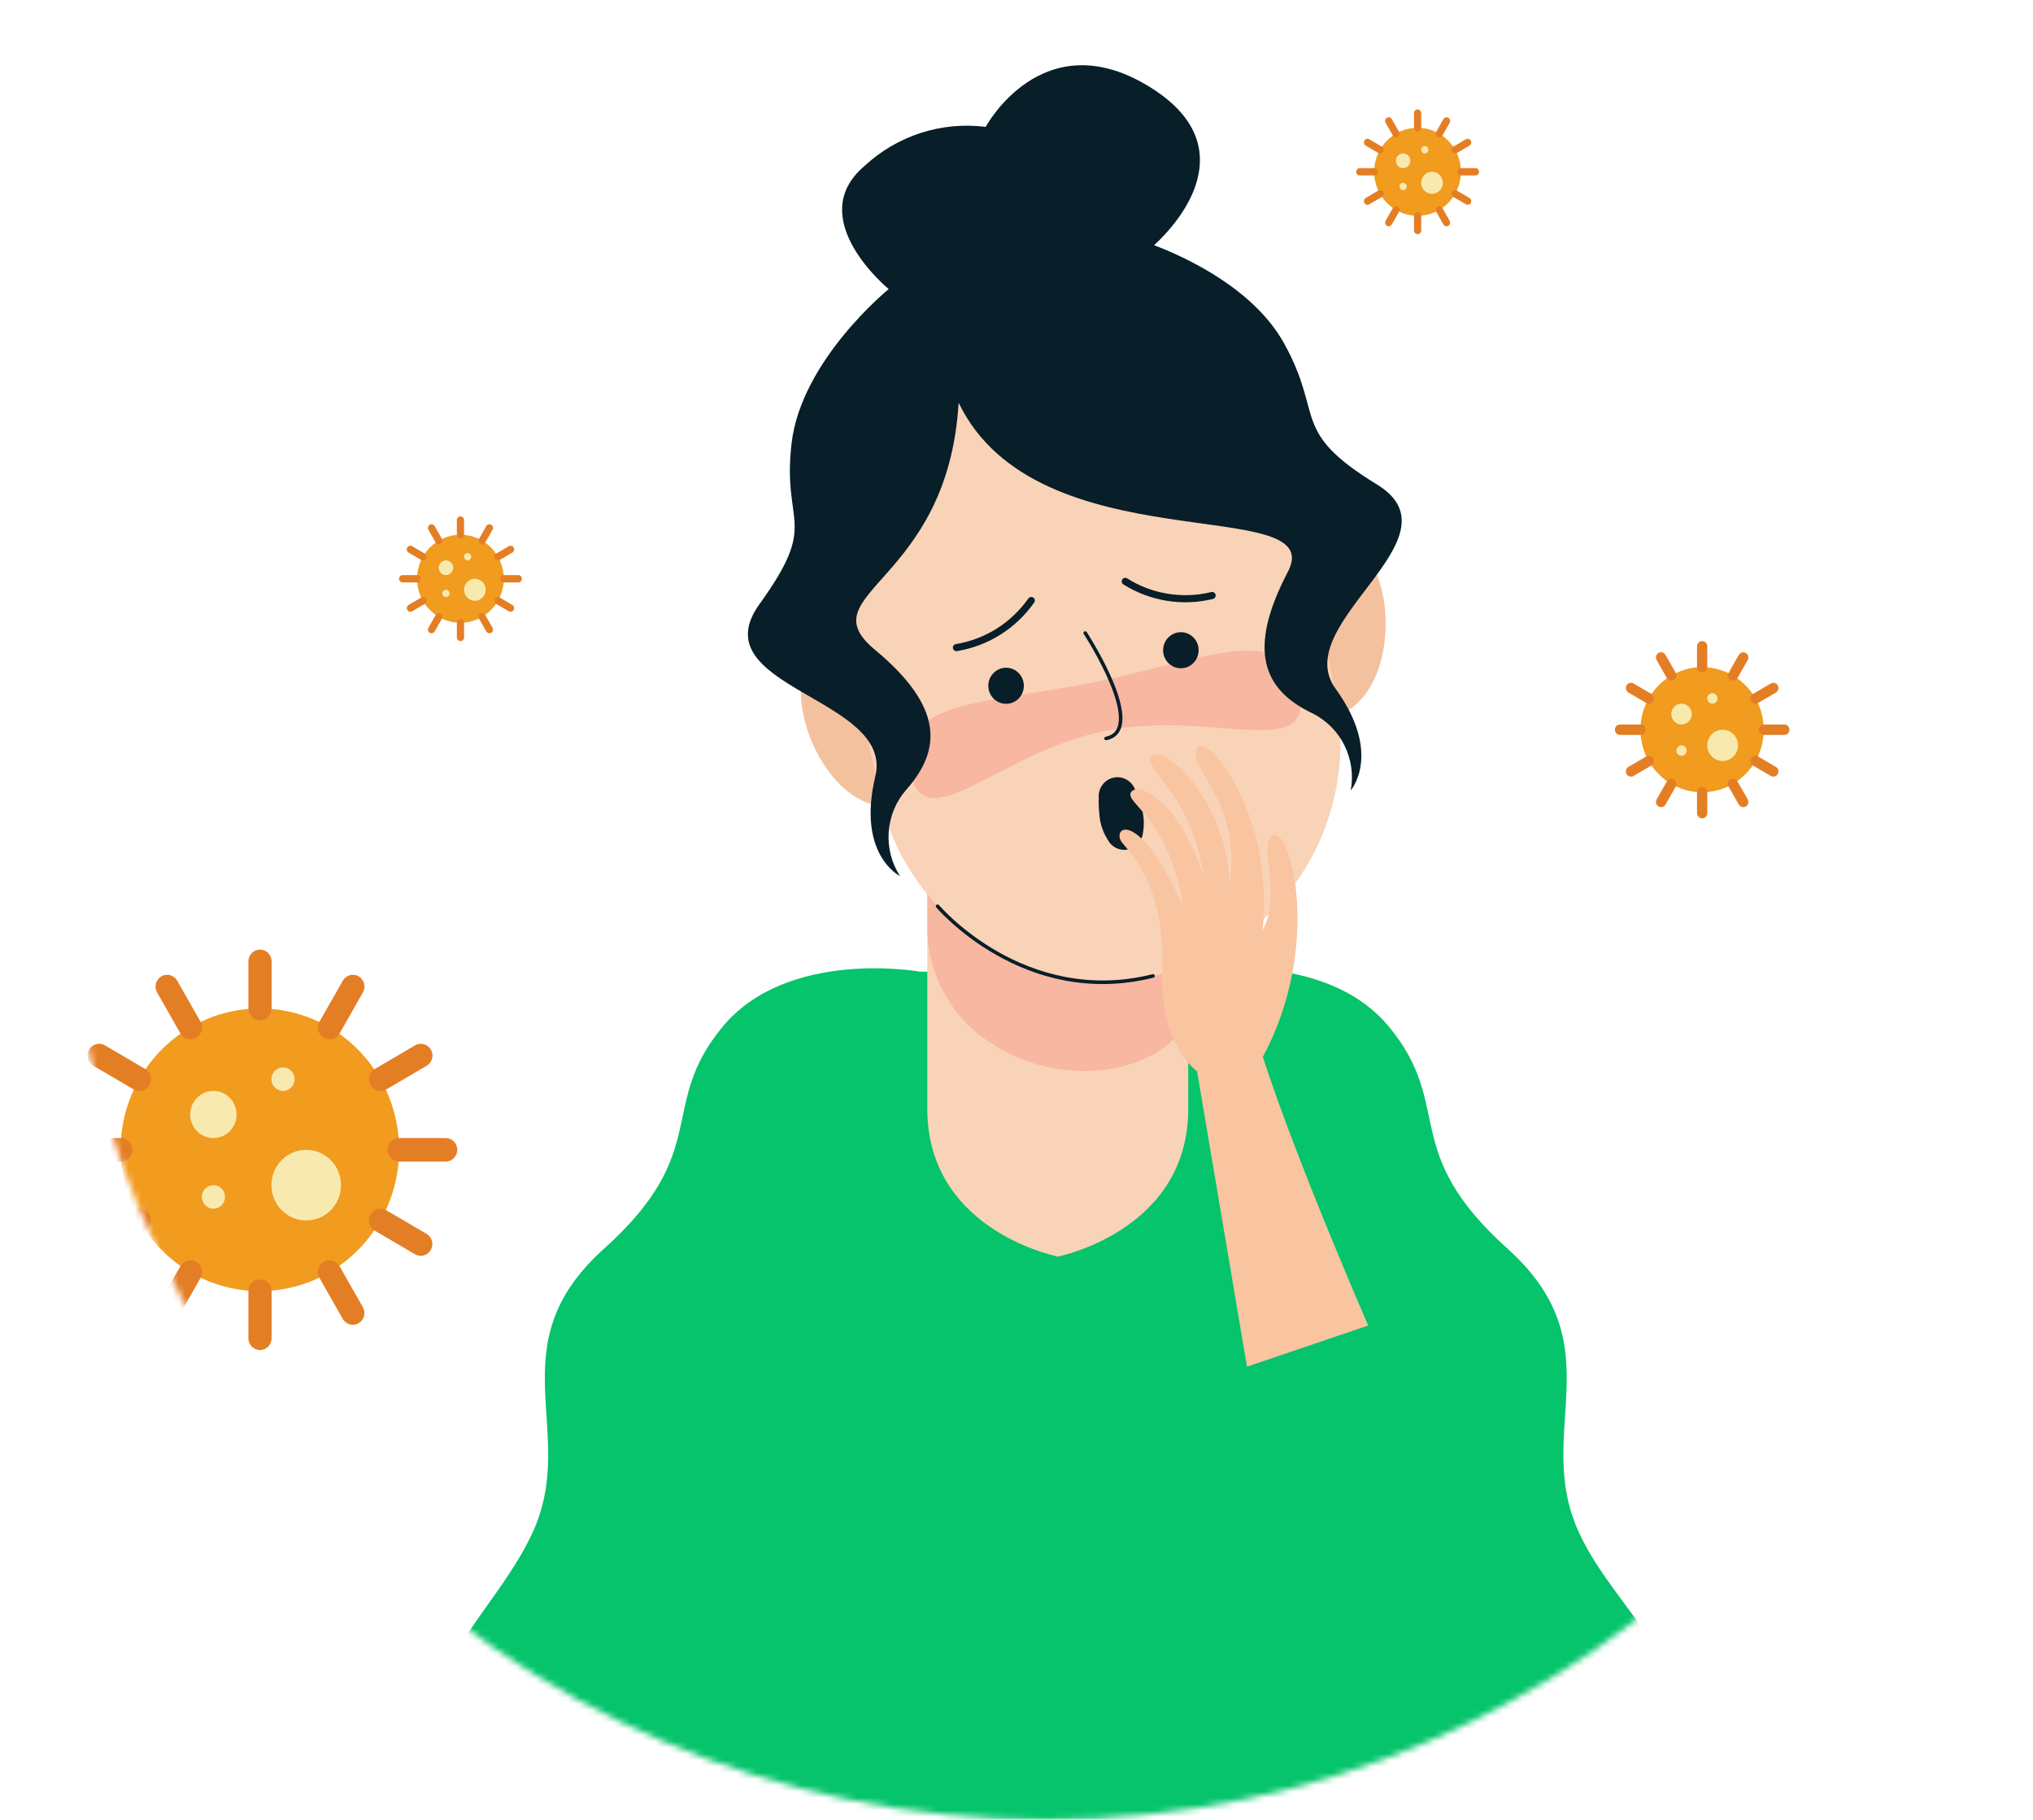 <svg width="324" height="290" viewBox="0 0 324 290" fill="none" xmlns="http://www.w3.org/2000/svg">
<g filter="url(#filter0_d)">
<path d="M89.049 64.303C46.68 54.694 25.969 77.017 18.239 96.892C-22.783 202.366 97.885 249.623 192.423 229.218C235.093 220.007 291.883 168.024 304.767 119.382C308.374 81.201 301.675 67.279 281.576 64.303C261.478 61.326 248.595 77.017 210.975 86.955C191.815 92.016 142.01 76.314 89.049 64.303Z" fill="white"/>
</g>
<mask id="mask0" mask-type="alpha" maskUnits="userSpaceOnUse" x="10" y="-28" width="314" height="318">
<path d="M166.663 290C253.185 290 323.325 218.813 323.325 131C323.325 43.187 253.185 -28 166.663 -28C80.14 -28 10 43.187 10 131C10 218.813 80.14 290 166.663 290Z" fill="#C4C4C4"/>
</mask>
<g mask="url(#mask0)">
<path d="M68.322 276.772C69.087 263.439 79.614 255.638 84.879 244.232C92.309 228.145 78.936 214.572 96.273 198.988C113.611 183.403 104.694 176.365 115.095 163.705C125.495 151.044 146.619 154.85 146.619 154.85H189.901C189.901 154.85 211.033 151.041 221.425 163.705C231.819 176.367 222.913 183.403 240.248 198.988C257.583 214.572 244.212 228.145 251.639 244.23C254.765 250.997 259.837 256.171 263.652 262.45C281.254 291.405 254.391 327.428 223.845 327.428C223.845 327.428 112.738 327.406 112.678 327.428C92.078 334.593 77.216 331.969 80.104 313.352C82.152 300.205 67.571 289.879 68.322 276.772Z" fill="#05C46B"/>
<path d="M168.578 132.778L189.371 129.412V176.711C189.371 195.498 170.047 199.947 168.578 200.26H168.529V200.241C167.059 199.927 147.785 195.487 147.785 176.701V129.412L168.578 132.778Z" fill="#F9D3B7"/>
<path d="M168.58 103.385L147.791 100.023V147.322C147.728 151.029 148.596 154.692 150.314 157.964C152.032 161.237 154.543 164.012 157.61 166.027C162.533 169.355 168.386 170.974 174.292 170.641C179.636 170.422 186.74 167.854 188.928 162.904C190.454 159.453 189.378 154.049 189.378 147.322V100.023L168.58 103.385Z" fill="#F7B7A1"/>
<path d="M207.23 93.245C207.23 93.245 207.527 89.466 214.796 87.984C222.066 86.502 224.738 111.869 211.446 114.575C198.156 117.282 199.662 98.502 207.23 93.245Z" fill="#F4C19F"/>
<path d="M139.533 107.029C139.533 107.029 137.833 103.66 130.546 105.141C123.26 106.623 130.456 131.069 143.745 128.362C157.033 125.656 148.52 108.918 139.533 107.029Z" fill="#F4C19F"/>
<path d="M183.76 155.53C193.422 153.533 201.912 147.737 207.375 139.407C212.84 131.078 214.833 120.891 212.921 111.075L207.389 83.088C205.418 73.284 199.704 64.67 191.495 59.127C183.286 53.584 173.251 51.564 163.579 53.507C153.922 55.507 145.438 61.304 139.977 69.631C134.516 77.958 132.524 88.139 134.432 97.953L139.965 125.934C141.934 135.738 147.645 144.353 155.85 149.898C164.055 155.443 174.089 157.468 183.76 155.53Z" fill="#F9D3B7"/>
<path d="M144.997 122.823C142.735 111.39 157.353 112.184 174.498 108.691C191.643 105.197 204.824 98.744 207.086 110.17C209.347 121.595 193.185 113.002 176.04 116.493C158.894 119.983 147.258 134.257 144.997 122.823Z" fill="#F7B7A1"/>
<path d="M121.05 96.259C130.679 82.915 124.611 83.953 126.151 70.666C127.691 57.379 141.633 46.072 141.633 46.072C141.633 46.072 127.931 34.831 137.746 26.477C140.33 24.073 143.398 22.268 146.739 21.187C150.078 20.107 153.609 19.777 157.088 20.22C157.088 20.22 166.074 3.499 182.958 13.688C197.455 22.434 189.663 33.781 183.93 39.078C189.115 41.05 199.814 46.032 204.625 54.687C211.101 66.34 205.49 68.662 219.441 77.204C233.394 85.746 205.306 99.34 212.84 109.743C220.374 120.146 215.269 125.961 215.269 125.961C215.717 123.525 215.365 121.006 214.268 118.791C213.172 116.576 211.391 114.787 209.197 113.697C201.424 110 198.624 103.768 205.252 91.12C211.88 78.471 165.356 90.207 152.776 64.181C151.064 93.118 128.507 94.47 139.432 103.543C150.357 112.618 150.141 119.449 144.377 125.917C142.766 127.78 141.802 130.129 141.632 132.603C141.461 135.076 142.093 137.537 143.432 139.61C143.432 139.61 136.508 136.256 139.502 123.699C142.497 111.141 111.425 109.605 121.05 96.259Z" fill="#081E29"/>
<path d="M193.177 94.903C190.837 95.476 188.409 95.571 186.033 95.185C183.656 94.799 181.379 93.939 179.333 92.653" stroke="#081E29" stroke-width="1.132" stroke-linecap="round" stroke-linejoin="round"/>
<path d="M152.427 103.203C154.806 102.815 157.085 101.952 159.133 100.665C161.179 99.377 162.955 97.689 164.356 95.7" stroke="#081E29" stroke-width="1.132" stroke-linecap="round" stroke-linejoin="round"/>
<path d="M163.117 108.726C163.227 109.283 163.172 109.862 162.958 110.388C162.744 110.914 162.381 111.363 161.916 111.68C161.45 111.997 160.902 112.166 160.341 112.167C159.782 112.168 159.233 112 158.767 111.685C158.3 111.369 157.936 110.92 157.72 110.395C157.505 109.87 157.448 109.291 157.557 108.734C157.665 108.175 157.934 107.663 158.33 107.26C158.725 106.856 159.23 106.582 159.78 106.469C160.145 106.395 160.521 106.395 160.886 106.468C161.252 106.54 161.599 106.687 161.909 106.896C162.218 107.105 162.485 107.375 162.692 107.689C162.9 108.003 163.044 108.355 163.117 108.726Z" fill="#081E29"/>
<path d="M190.974 103.056C191.084 103.614 191.03 104.192 190.816 104.718C190.603 105.244 190.24 105.694 189.774 106.011C189.31 106.329 188.761 106.499 188.201 106.5C187.641 106.501 187.092 106.333 186.626 106.018C186.159 105.703 185.794 105.255 185.579 104.73C185.363 104.204 185.305 103.626 185.414 103.068C185.522 102.509 185.791 101.996 186.187 101.593C186.582 101.19 187.088 100.915 187.637 100.803C188.374 100.653 189.139 100.806 189.764 101.229C190.39 101.651 190.826 102.308 190.974 103.056Z" fill="#081E29"/>
<path d="M175.237 130.103C175.12 129.138 175.077 128.165 175.108 127.194C175.037 126.445 175.243 125.696 175.685 125.091C176.127 124.486 176.775 124.07 177.502 123.922C178.229 123.774 178.984 123.905 179.622 124.289C180.259 124.674 180.734 125.285 180.954 126.003C181.352 126.887 181.682 127.801 181.94 128.737C182.315 130.017 182.39 131.367 182.157 132.681C182.098 133.332 181.834 133.946 181.404 134.432C180.974 134.919 180.4 135.25 179.769 135.379C179.138 135.508 178.482 135.426 177.901 135.146C177.319 134.865 176.843 134.403 176.541 133.826C175.824 132.705 175.378 131.43 175.237 130.103Z" fill="#081E29"/>
<path d="M172.954 100.881C172.954 100.881 183.024 116.313 176.276 117.686" stroke="#081E29" stroke-width="0.566" stroke-linecap="round" stroke-linejoin="round"/>
<path d="M198.731 217.802L190.78 170.738C190.78 170.738 184.755 166.456 185.221 155.123C185.688 143.791 182.404 138.489 179.088 134.589C176.643 132.218 181.104 127.686 188.641 144.671C186.29 130.29 179.361 128.071 180.213 126.316C181.065 124.561 187.674 126.893 191.786 139.648C190.13 126.925 182.265 122.545 183.441 120.666C185.175 117.917 195.697 127.847 195.93 140.84C198.002 127.859 189.205 122.409 190.698 119.34C192.192 116.271 203.143 129.656 201.235 148.211C204.495 142.352 200.23 134.104 202.984 133.085C205.738 132.067 210.72 150.876 201.254 168.443C206.787 185.451 218.052 211.237 218.052 211.237L198.731 217.802Z" fill="#F9C4A0"/>
<path d="M239.671 352.296C239.671 352.296 260.961 341.991 254.002 312.381C247.329 284.032 249.746 237.175 219.665 225.739C218.541 225.316 217.331 225.182 216.144 225.351C214.957 225.52 213.829 225.986 212.864 226.708C207.935 230.056 202.161 231.896 196.231 232.007C194.862 232.073 193.541 232.542 192.429 233.357C191.318 234.171 190.465 235.296 189.974 236.595C187.254 243.732 183.397 258.91 187.813 280.999C194.128 312.599 184.655 348.435 206.704 354.495C228.754 360.554 239.671 352.296 239.671 352.296Z" fill="#05C46B"/>
<path d="M149.423 144.42C149.423 144.42 163.171 160.689 183.757 155.53" stroke="#081E29" stroke-width="0.566" stroke-linecap="round" stroke-linejoin="round"/>
<path d="M225.918 34.393C229.736 34.393 232.83 31.253 232.83 27.378C232.83 23.504 229.736 20.364 225.918 20.364C222.102 20.364 219.006 23.504 219.006 27.378C219.006 31.253 222.102 34.393 225.918 34.393Z" fill="#F19B1F"/>
<path d="M227.069 24.456C227.387 24.456 227.645 24.194 227.645 23.871C227.645 23.548 227.387 23.287 227.069 23.287C226.751 23.287 226.493 23.548 226.493 23.871C226.493 24.194 226.751 24.456 227.069 24.456Z" fill="#F8E9AF"/>
<path d="M223.614 30.301C223.932 30.301 224.19 30.04 224.19 29.717C224.19 29.394 223.932 29.132 223.614 29.132C223.295 29.132 223.037 29.394 223.037 29.717C223.037 30.04 223.295 30.301 223.614 30.301Z" fill="#F8E9AF"/>
<path d="M223.614 26.794C224.251 26.794 224.766 26.27 224.766 25.625C224.766 24.979 224.251 24.456 223.614 24.456C222.978 24.456 222.462 24.979 222.462 25.625C222.462 26.27 222.978 26.794 223.614 26.794Z" fill="#F8E9AF"/>
<path d="M228.221 30.886C229.175 30.886 229.949 30.101 229.949 29.132C229.949 28.164 229.175 27.378 228.221 27.378C227.266 27.378 226.493 28.164 226.493 29.132C226.493 30.101 227.266 30.886 228.221 30.886Z" fill="#F8E9AF"/>
<path d="M225.925 20.948C225.608 20.948 225.349 20.686 225.349 20.364V18.025C225.349 17.703 225.608 17.441 225.925 17.441C226.244 17.441 226.502 17.703 226.502 18.025V20.364C226.502 20.686 226.244 20.948 225.925 20.948Z" fill="#E47E25"/>
<path d="M222.472 21.888C222.265 21.888 222.075 21.776 221.972 21.595L220.819 19.571C220.715 19.39 220.714 19.166 220.817 18.984C220.92 18.802 221.111 18.69 221.318 18.691C221.524 18.691 221.715 18.804 221.817 18.986L222.969 21.011C223.072 21.192 223.072 21.414 222.969 21.595C222.867 21.776 222.677 21.887 222.472 21.888Z" fill="#E47E25"/>
<path d="M219.94 24.456C219.839 24.456 219.739 24.428 219.652 24.377L217.657 23.208C217.478 23.104 217.367 22.911 217.366 22.701C217.366 22.491 217.476 22.297 217.655 22.193C217.835 22.088 218.055 22.09 218.233 22.196L220.228 23.365C220.454 23.497 220.564 23.767 220.496 24.022C220.429 24.278 220.201 24.456 219.94 24.456Z" fill="#E47E25"/>
<path d="M219.015 27.963H216.711C216.393 27.963 216.135 27.701 216.135 27.378C216.135 27.056 216.393 26.794 216.711 26.794H219.015C219.333 26.794 219.591 27.056 219.591 27.378C219.591 27.701 219.333 27.963 219.015 27.963Z" fill="#E47E25"/>
<path d="M217.946 32.64C217.685 32.64 217.457 32.462 217.389 32.206C217.322 31.951 217.433 31.681 217.658 31.549L219.653 30.38C219.831 30.273 220.052 30.273 220.231 30.377C220.41 30.482 220.521 30.675 220.519 30.885C220.519 31.095 220.408 31.288 220.229 31.392L218.234 32.561C218.147 32.612 218.047 32.64 217.946 32.64Z" fill="#E47E25"/>
<path d="M221.318 36.063C221.112 36.063 220.922 35.951 220.819 35.77C220.717 35.59 220.717 35.367 220.82 35.186L221.972 33.162C222.074 32.979 222.264 32.866 222.472 32.866C222.678 32.865 222.869 32.977 222.972 33.159C223.076 33.341 223.075 33.565 222.969 33.746L221.817 35.77C221.715 35.952 221.524 36.063 221.318 36.063Z" fill="#E47E25"/>
<path d="M225.925 37.316C225.608 37.316 225.349 37.054 225.349 36.732V34.393C225.349 34.071 225.608 33.809 225.925 33.809C226.244 33.809 226.502 34.071 226.502 34.393V36.732C226.502 37.054 226.244 37.316 225.925 37.316Z" fill="#E47E25"/>
<path d="M230.535 36.063C230.328 36.063 230.138 35.952 230.035 35.77L228.883 33.746C228.778 33.565 228.777 33.341 228.88 33.159C228.983 32.977 229.175 32.865 229.381 32.866C229.588 32.866 229.779 32.979 229.881 33.162L231.032 35.186C231.135 35.367 231.135 35.59 231.032 35.77C230.93 35.951 230.74 36.063 230.535 36.063Z" fill="#E47E25"/>
<path d="M233.906 32.64C233.805 32.64 233.706 32.612 233.618 32.561L231.624 31.392C231.444 31.288 231.333 31.095 231.332 30.885C231.332 30.675 231.443 30.482 231.622 30.377C231.801 30.273 232.022 30.273 232.2 30.38L234.194 31.549C234.42 31.681 234.53 31.951 234.462 32.206C234.395 32.462 234.167 32.64 233.906 32.64Z" fill="#E47E25"/>
<path d="M235.142 27.963H232.837C232.52 27.963 232.261 27.701 232.261 27.378C232.261 27.056 232.52 26.794 232.837 26.794H235.142C235.459 26.794 235.717 27.056 235.717 27.378C235.717 27.701 235.459 27.963 235.142 27.963Z" fill="#E47E25"/>
<path d="M231.913 24.456C231.652 24.456 231.424 24.278 231.356 24.022C231.289 23.767 231.398 23.497 231.624 23.365L233.619 22.196C233.798 22.09 234.018 22.088 234.198 22.193C234.377 22.297 234.487 22.491 234.486 22.701C234.486 22.911 234.375 23.104 234.195 23.208L232.2 24.377C232.113 24.428 232.014 24.456 231.913 24.456Z" fill="#E47E25"/>
<path d="M229.382 21.888C229.177 21.887 228.986 21.776 228.884 21.595C228.781 21.414 228.781 21.192 228.884 21.011L230.036 18.986C230.139 18.804 230.329 18.691 230.536 18.691C230.743 18.69 230.933 18.802 231.036 18.984C231.14 19.166 231.139 19.39 231.033 19.571L229.882 21.595C229.779 21.776 229.588 21.888 229.382 21.888Z" fill="#E47E25"/>
<path d="M73.379 99.248C77.196 99.248 80.29 96.108 80.29 92.234C80.29 88.36 77.196 85.219 73.379 85.219C69.561 85.219 66.467 88.36 66.467 92.234C66.467 96.108 69.561 99.248 73.379 99.248Z" fill="#F19B1F"/>
<path d="M74.529 89.311C74.847 89.311 75.105 89.049 75.105 88.726C75.105 88.404 74.847 88.141 74.529 88.141C74.211 88.141 73.953 88.404 73.953 88.726C73.953 89.049 74.211 89.311 74.529 89.311Z" fill="#F8E9AF"/>
<path d="M71.074 95.156C71.392 95.156 71.65 94.895 71.65 94.573C71.65 94.249 71.392 93.988 71.074 93.988C70.756 93.988 70.498 94.249 70.498 94.573C70.498 94.895 70.756 95.156 71.074 95.156Z" fill="#F8E9AF"/>
<path d="M71.074 91.649C71.71 91.649 72.226 91.126 72.226 90.48C72.226 89.834 71.71 89.311 71.074 89.311C70.438 89.311 69.922 89.834 69.922 90.48C69.922 91.126 70.438 91.649 71.074 91.649Z" fill="#F8E9AF"/>
<path d="M75.681 95.741C76.635 95.741 77.409 94.956 77.409 93.988C77.409 93.019 76.635 92.234 75.681 92.234C74.727 92.234 73.953 93.019 73.953 93.988C73.953 94.956 74.727 95.741 75.681 95.741Z" fill="#F8E9AF"/>
<path d="M73.386 85.803C73.068 85.803 72.81 85.542 72.81 85.219V82.881C72.81 82.558 73.068 82.296 73.386 82.296C73.704 82.296 73.962 82.558 73.962 82.881V85.219C73.962 85.542 73.704 85.803 73.386 85.803Z" fill="#E47E25"/>
<path d="M69.931 86.743C69.725 86.743 69.535 86.632 69.432 86.451L68.28 84.426C68.175 84.245 68.174 84.021 68.278 83.839C68.38 83.657 68.572 83.545 68.778 83.546C68.985 83.546 69.175 83.659 69.278 83.841L70.43 85.866C70.532 86.047 70.532 86.269 70.43 86.45C70.327 86.631 70.137 86.743 69.931 86.743Z" fill="#E47E25"/>
<path d="M67.4 89.311C67.299 89.311 67.2 89.284 67.112 89.232L65.117 88.063C64.938 87.959 64.827 87.766 64.826 87.557C64.826 87.346 64.936 87.153 65.115 87.048C65.294 86.944 65.515 86.945 65.693 87.05L67.688 88.22C67.914 88.353 68.024 88.621 67.956 88.878C67.889 89.133 67.661 89.311 67.4 89.311Z" fill="#E47E25"/>
<path d="M66.475 92.818H64.171C63.853 92.818 63.595 92.557 63.595 92.234C63.595 91.911 63.853 91.649 64.171 91.649H66.475C66.793 91.649 67.051 91.911 67.051 92.234C67.051 92.557 66.793 92.818 66.475 92.818Z" fill="#E47E25"/>
<path d="M65.406 97.495C65.145 97.495 64.917 97.317 64.85 97.061C64.782 96.806 64.892 96.536 65.118 96.404L67.113 95.235C67.291 95.129 67.512 95.128 67.691 95.233C67.87 95.337 67.98 95.531 67.98 95.741C67.98 95.95 67.868 96.144 67.689 96.247L65.694 97.417C65.607 97.468 65.507 97.495 65.406 97.495Z" fill="#E47E25"/>
<path d="M68.778 100.918C68.573 100.918 68.383 100.806 68.28 100.626C68.177 100.445 68.177 100.222 68.28 100.041L69.432 98.017C69.534 97.834 69.725 97.722 69.931 97.721C70.138 97.721 70.329 97.833 70.432 98.015C70.535 98.196 70.534 98.421 70.43 98.602L69.278 100.626C69.175 100.807 68.984 100.918 68.778 100.918Z" fill="#E47E25"/>
<path d="M73.386 102.171C73.068 102.171 72.81 101.909 72.81 101.587V99.248C72.81 98.926 73.068 98.664 73.386 98.664C73.704 98.664 73.962 98.926 73.962 99.248V101.587C73.962 101.909 73.704 102.171 73.386 102.171Z" fill="#E47E25"/>
<path d="M77.995 100.918C77.789 100.918 77.598 100.807 77.495 100.626L76.343 98.602C76.239 98.421 76.238 98.196 76.341 98.015C76.444 97.833 76.635 97.721 76.841 97.721C77.048 97.722 77.239 97.834 77.341 98.017L78.493 100.041C78.596 100.222 78.596 100.445 78.493 100.626C78.39 100.806 78.2 100.918 77.995 100.918Z" fill="#E47E25"/>
<path d="M81.366 97.495C81.265 97.495 81.166 97.468 81.079 97.417L79.084 96.247C78.904 96.144 78.793 95.95 78.793 95.741C78.792 95.531 78.902 95.337 79.082 95.233C79.261 95.128 79.481 95.129 79.66 95.235L81.654 96.404C81.88 96.536 81.99 96.806 81.923 97.061C81.855 97.317 81.627 97.495 81.366 97.495Z" fill="#E47E25"/>
<path d="M82.602 92.818H80.297C79.979 92.818 79.722 92.557 79.722 92.234C79.722 91.911 79.979 91.649 80.297 91.649H82.602C82.919 91.649 83.177 91.911 83.177 92.234C83.177 92.557 82.919 92.818 82.602 92.818Z" fill="#E47E25"/>
<path d="M79.373 89.311C79.112 89.311 78.884 89.133 78.816 88.878C78.749 88.621 78.859 88.353 79.085 88.22L81.079 87.05C81.257 86.945 81.478 86.944 81.657 87.048C81.837 87.153 81.947 87.346 81.947 87.557C81.946 87.766 81.835 87.959 81.655 88.063L79.661 89.232C79.573 89.284 79.474 89.311 79.373 89.311Z" fill="#E47E25"/>
<path d="M76.843 86.743C76.637 86.743 76.447 86.631 76.344 86.45C76.242 86.269 76.242 86.047 76.344 85.866L77.496 83.841C77.599 83.659 77.789 83.546 77.996 83.546C78.203 83.545 78.394 83.657 78.496 83.839C78.599 84.021 78.598 84.245 78.494 84.426L77.342 86.451C77.239 86.632 77.049 86.743 76.843 86.743Z" fill="#E47E25"/>
<path d="M271.263 126.261C276.687 126.261 281.085 121.798 281.085 116.293C281.085 110.787 276.687 106.325 271.263 106.325C265.838 106.325 261.441 110.787 261.441 116.293C261.441 121.798 265.838 126.261 271.263 126.261Z" fill="#F19B1F"/>
<path d="M272.899 112.139C273.352 112.139 273.718 111.768 273.718 111.308C273.718 110.85 273.352 110.478 272.899 110.478C272.448 110.478 272.081 110.85 272.081 111.308C272.081 111.768 272.448 112.139 272.899 112.139Z" fill="#F8E9AF"/>
<path d="M267.99 120.447C268.442 120.447 268.809 120.074 268.809 119.615C268.809 119.157 268.442 118.784 267.99 118.784C267.538 118.784 267.172 119.157 267.172 119.615C267.172 120.074 267.538 120.447 267.99 120.447Z" fill="#F8E9AF"/>
<path d="M267.988 115.462C268.892 115.462 269.625 114.718 269.625 113.801C269.625 112.883 268.892 112.139 267.988 112.139C267.084 112.139 266.352 112.883 266.352 113.801C266.352 114.718 267.084 115.462 267.988 115.462Z" fill="#F8E9AF"/>
<path d="M274.537 121.277C275.892 121.277 276.992 120.161 276.992 118.784C276.992 117.409 275.892 116.293 274.537 116.293C273.181 116.293 272.081 117.409 272.081 118.784C272.081 120.161 273.181 121.277 274.537 121.277Z" fill="#F8E9AF"/>
<path d="M271.276 107.155C270.825 107.155 270.458 106.783 270.458 106.325V103.002C270.458 102.543 270.825 102.171 271.276 102.171C271.729 102.171 272.094 102.543 272.094 103.002V106.325C272.094 106.783 271.729 107.155 271.276 107.155Z" fill="#E47E25"/>
<path d="M266.366 108.49C266.073 108.49 265.803 108.332 265.657 108.075L264.02 105.198C263.872 104.941 263.87 104.623 264.016 104.365C264.162 104.105 264.433 103.946 264.727 103.947C265.021 103.948 265.292 104.108 265.437 104.368L267.074 107.244C267.22 107.501 267.22 107.818 267.074 108.074C266.929 108.331 266.659 108.49 266.366 108.49Z" fill="#E47E25"/>
<path d="M262.769 112.139C262.626 112.139 262.484 112.101 262.36 112.028L259.525 110.367C259.27 110.219 259.112 109.944 259.111 109.646C259.111 109.348 259.268 109.073 259.522 108.924C259.777 108.776 260.09 108.777 260.344 108.927L263.178 110.59C263.499 110.777 263.655 111.161 263.559 111.524C263.464 111.887 263.139 112.139 262.769 112.139Z" fill="#E47E25"/>
<path d="M261.455 117.123H258.18C257.729 117.123 257.362 116.752 257.362 116.293C257.362 115.834 257.729 115.462 258.18 115.462H261.455C261.906 115.462 262.273 115.834 262.273 116.293C262.273 116.752 261.906 117.123 261.455 117.123Z" fill="#E47E25"/>
<path d="M259.936 123.769C259.566 123.769 259.241 123.517 259.145 123.154C259.049 122.79 259.206 122.407 259.526 122.219L262.361 120.557C262.614 120.407 262.928 120.406 263.182 120.554C263.438 120.702 263.594 120.978 263.593 121.276C263.592 121.574 263.435 121.849 263.179 121.996L260.345 123.658C260.221 123.73 260.08 123.769 259.936 123.769Z" fill="#E47E25"/>
<path d="M264.728 128.633C264.436 128.633 264.165 128.475 264.02 128.218C263.874 127.96 263.874 127.645 264.02 127.387L265.657 124.511C265.802 124.251 266.073 124.091 266.367 124.091C266.661 124.09 266.932 124.249 267.078 124.507C267.225 124.766 267.224 125.084 267.075 125.341L265.437 128.218C265.291 128.475 265.021 128.634 264.728 128.633Z" fill="#E47E25"/>
<path d="M271.276 130.415C270.825 130.415 270.458 130.043 270.458 129.584V126.261C270.458 125.802 270.825 125.43 271.276 125.43C271.729 125.43 272.094 125.802 272.094 126.261V129.584C272.094 130.043 271.729 130.415 271.276 130.415Z" fill="#E47E25"/>
<path d="M277.823 128.633C277.53 128.634 277.259 128.475 277.113 128.218L275.476 125.341C275.328 125.084 275.326 124.766 275.472 124.507C275.618 124.249 275.89 124.09 276.184 124.091C276.478 124.091 276.748 124.251 276.893 124.511L278.531 127.387C278.676 127.645 278.676 127.96 278.531 128.218C278.385 128.475 278.115 128.633 277.823 128.633Z" fill="#E47E25"/>
<path d="M282.616 123.769C282.471 123.769 282.33 123.73 282.206 123.658L279.372 121.996C279.116 121.849 278.959 121.574 278.958 121.276C278.958 120.978 279.114 120.702 279.369 120.554C279.624 120.406 279.937 120.407 280.19 120.557L283.025 122.219C283.345 122.407 283.502 122.79 283.406 123.154C283.31 123.517 282.986 123.769 282.616 123.769Z" fill="#E47E25"/>
<path d="M284.371 117.123H281.096C280.645 117.123 280.278 116.752 280.278 116.293C280.278 115.834 280.645 115.462 281.096 115.462H284.371C284.823 115.462 285.189 115.834 285.189 116.293C285.189 116.752 284.823 117.123 284.371 117.123Z" fill="#E47E25"/>
<path d="M279.783 112.139C279.413 112.139 279.089 111.887 278.993 111.524C278.897 111.161 279.054 110.777 279.374 110.59L282.208 108.927C282.462 108.777 282.775 108.776 283.03 108.924C283.284 109.073 283.441 109.348 283.441 109.646C283.44 109.944 283.282 110.219 283.027 110.367L280.192 112.028C280.068 112.101 279.928 112.139 279.783 112.139Z" fill="#E47E25"/>
<path d="M276.186 108.49C275.894 108.49 275.625 108.331 275.478 108.074C275.332 107.818 275.332 107.501 275.478 107.244L277.115 104.368C277.26 104.108 277.531 103.948 277.825 103.947C278.119 103.946 278.39 104.105 278.536 104.365C278.683 104.623 278.681 104.941 278.533 105.198L276.896 108.075C276.75 108.332 276.479 108.49 276.186 108.49Z" fill="#E47E25"/>
<path d="M41.408 205.763C53.664 205.763 63.599 195.68 63.599 183.241C63.599 170.803 53.664 160.72 41.408 160.72C29.153 160.72 19.218 170.803 19.218 183.241C19.218 195.68 29.153 205.763 41.408 205.763Z" fill="#F19B1F"/>
<path d="M45.105 173.857C46.126 173.857 46.954 173.017 46.954 171.98C46.954 170.944 46.126 170.104 45.105 170.104C44.083 170.104 43.255 170.944 43.255 171.98C43.255 173.017 44.083 173.857 45.105 173.857Z" fill="#F8E9AF"/>
<path d="M34.012 192.625C35.033 192.625 35.861 191.785 35.861 190.749C35.861 189.712 35.033 188.872 34.012 188.872C32.99 188.872 32.163 189.712 32.163 190.749C32.163 191.785 32.99 192.625 34.012 192.625Z" fill="#F8E9AF"/>
<path d="M34.009 181.365C36.052 181.365 37.708 179.684 37.708 177.611C37.708 175.538 36.052 173.857 34.009 173.857C31.966 173.857 30.311 175.538 30.311 177.611C30.311 179.684 31.966 181.365 34.009 181.365Z" fill="#F8E9AF"/>
<path d="M48.803 194.502C51.867 194.502 54.351 191.981 54.351 188.872C54.351 185.762 51.867 183.241 48.803 183.241C45.739 183.241 43.255 185.762 43.255 188.872C43.255 191.981 45.739 194.502 48.803 194.502Z" fill="#F8E9AF"/>
<path d="M41.437 162.596C40.416 162.596 39.588 161.756 39.588 160.72V153.212C39.588 152.176 40.416 151.336 41.437 151.336C42.458 151.336 43.286 152.176 43.286 153.212V160.72C43.286 161.756 42.458 162.596 41.437 162.596Z" fill="#E47E25"/>
<path d="M30.344 165.612C29.683 165.613 29.072 165.255 28.741 164.674L25.043 158.175C24.707 157.594 24.704 156.874 25.035 156.291C25.365 155.707 25.979 155.347 26.642 155.348C27.306 155.35 27.918 155.712 28.245 156.298L31.944 162.797C32.274 163.378 32.274 164.092 31.944 164.673C31.615 165.253 31.005 165.612 30.344 165.612Z" fill="#E47E25"/>
<path d="M22.216 173.857C21.892 173.857 21.573 173.77 21.292 173.606L14.888 169.852C14.311 169.519 13.954 168.898 13.953 168.225C13.951 167.551 14.305 166.928 14.881 166.593C15.456 166.257 16.165 166.261 16.737 166.602L23.141 170.355C23.866 170.78 24.219 171.646 24.002 172.466C23.786 173.287 23.053 173.857 22.216 173.857Z" fill="#E47E25"/>
<path d="M19.246 185.118H11.849C10.828 185.118 10 184.278 10 183.241C10 182.204 10.828 181.365 11.849 181.365H19.246C20.267 181.365 21.095 182.204 21.095 183.241C21.095 184.278 20.267 185.118 19.246 185.118Z" fill="#E47E25"/>
<path d="M15.815 200.133C14.978 200.133 14.245 199.562 14.029 198.742C13.812 197.921 14.166 197.055 14.89 196.631L21.294 192.876C21.867 192.536 22.575 192.533 23.151 192.868C23.726 193.204 24.08 193.826 24.079 194.5C24.077 195.173 23.72 195.795 23.143 196.127L16.74 199.881C16.459 200.046 16.14 200.133 15.815 200.133Z" fill="#E47E25"/>
<path d="M26.642 211.123C25.982 211.123 25.372 210.765 25.042 210.184C24.712 209.604 24.712 208.888 25.043 208.308L28.741 201.809C29.069 201.223 29.681 200.861 30.345 200.86C31.008 200.858 31.622 201.218 31.952 201.801C32.283 202.385 32.279 203.105 31.944 203.685L28.245 210.184C27.915 210.766 27.303 211.124 26.642 211.123Z" fill="#E47E25"/>
<path d="M41.437 215.147C40.416 215.147 39.588 214.307 39.588 213.27V205.763C39.588 204.726 40.416 203.886 41.437 203.886C42.458 203.886 43.286 204.726 43.286 205.763V213.27C43.286 214.307 42.458 215.147 41.437 215.147Z" fill="#E47E25"/>
<path d="M56.227 211.123C55.566 211.124 54.955 210.766 54.624 210.184L50.925 203.685C50.59 203.105 50.587 202.385 50.917 201.801C51.248 201.218 51.861 200.858 52.525 200.86C53.188 200.861 53.8 201.223 54.128 201.809L57.827 208.308C58.157 208.888 58.157 209.604 57.827 210.184C57.497 210.765 56.887 211.123 56.227 211.123Z" fill="#E47E25"/>
<path d="M67.056 200.133C66.731 200.133 66.412 200.046 66.131 199.881L59.727 196.127C59.15 195.795 58.794 195.173 58.792 194.5C58.791 193.826 59.145 193.204 59.72 192.868C60.296 192.533 61.004 192.536 61.576 192.876L67.98 196.631C68.705 197.055 69.058 197.921 68.842 198.742C68.625 199.562 67.893 200.133 67.056 200.133Z" fill="#E47E25"/>
<path d="M71.022 185.118H63.626C62.604 185.118 61.776 184.278 61.776 183.241C61.776 182.204 62.604 181.365 63.626 181.365H71.022C72.044 181.365 72.872 182.204 72.872 183.241C72.872 184.278 72.044 185.118 71.022 185.118Z" fill="#E47E25"/>
<path d="M60.657 173.857C59.821 173.857 59.088 173.287 58.871 172.466C58.655 171.646 59.008 170.78 59.733 170.355L66.137 166.602C66.709 166.261 67.418 166.257 67.993 166.593C68.568 166.928 68.923 167.551 68.921 168.225C68.92 168.898 68.563 169.519 67.986 169.852L61.582 173.606C61.301 173.77 60.982 173.857 60.657 173.857Z" fill="#E47E25"/>
<path d="M52.531 165.612C51.87 165.612 51.261 165.253 50.931 164.673C50.601 164.092 50.601 163.378 50.931 162.797L54.63 156.298C54.958 155.712 55.57 155.35 56.233 155.348C56.897 155.347 57.51 155.707 57.841 156.291C58.171 156.874 58.168 157.594 57.833 158.175L54.134 164.674C53.803 165.255 53.192 165.613 52.531 165.612Z" fill="#E47E25"/>
</g>
<defs>
<filter id="filter0_d" x="0" y="56" width="315.698" height="191.866" filterUnits="userSpaceOnUse" color-interpolation-filters="sRGB">
<feFlood flood-opacity="0" result="BackgroundImageFix"/>
<feColorMatrix in="SourceAlpha" type="matrix" values="0 0 0 0 0 0 0 0 0 0 0 0 0 0 0 0 0 0 127 0"/>
<feOffset dy="4"/>
<feGaussianBlur stdDeviation="5"/>
<feColorMatrix type="matrix" values="0 0 0 0 0 0 0 0 0 0 0 0 0 0 0 0 0 0 0.05 0"/>
<feBlend mode="normal" in2="BackgroundImageFix" result="effect1_dropShadow"/>
<feBlend mode="normal" in="SourceGraphic" in2="effect1_dropShadow" result="shape"/>
</filter>
</defs>
</svg>
